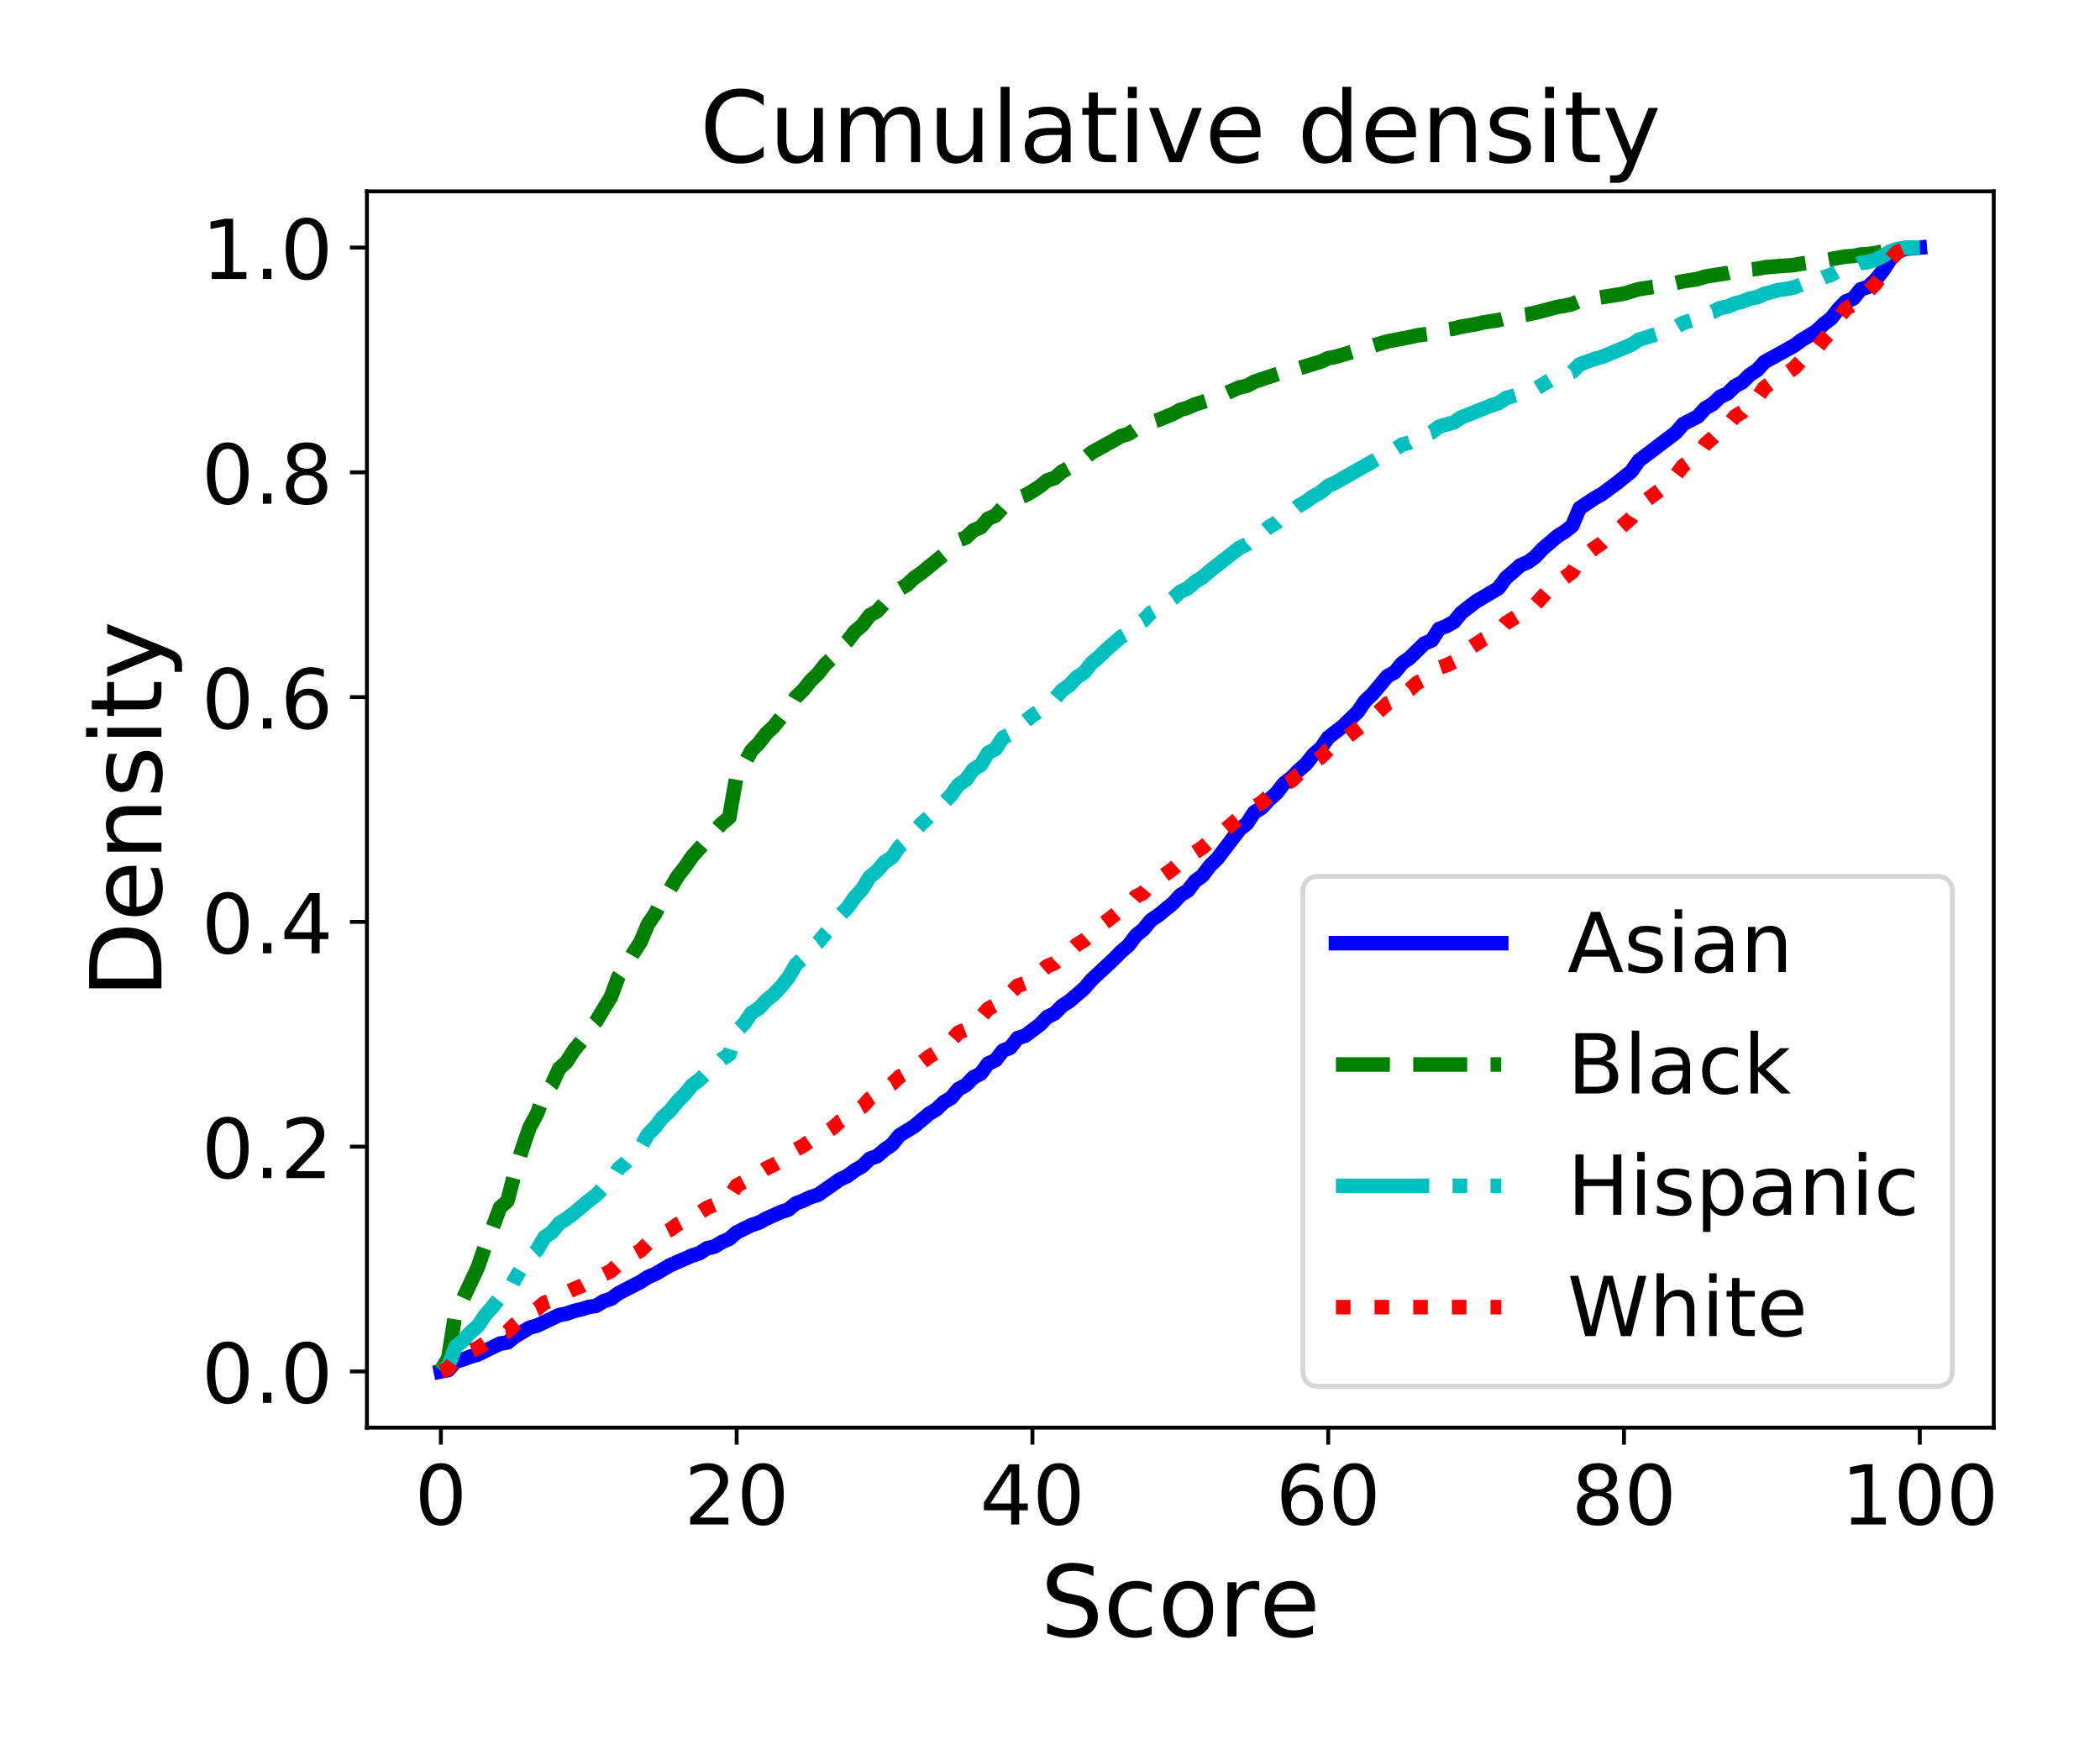<?xml version="1.0" encoding="utf-8" standalone="no"?>
<!DOCTYPE svg PUBLIC "-//W3C//DTD SVG 1.1//EN"
  "http://www.w3.org/Graphics/SVG/1.1/DTD/svg11.dtd">
<!-- Created with matplotlib (http://matplotlib.org/) -->
<svg height="360pt" version="1.1" viewBox="0 0 432 360" width="432pt" xmlns="http://www.w3.org/2000/svg" xmlns:xlink="http://www.w3.org/1999/xlink">
 <defs>
  <style type="text/css">
*{stroke-linecap:butt;stroke-linejoin:round;}
  </style>
 </defs>
 <g id="figure_1">
  <g id="patch_1">
   <path d="M 0 360 
L 432 360 
L 432 0 
L 0 0 
z
" style="fill:#ffffff;"/>
  </g>
  <g id="axes_1">
   <g id="patch_2">
    <path d="M 75.485 293.64 
L 410.14 293.64 
L 410.14 39.36 
L 75.485 39.36 
z
" style="fill:#ffffff;"/>
   </g>
   <g id="matplotlib.axis_1">
    <g id="xtick_1">
     <g id="line2d_1">
      <defs>
       <path d="M 0 0 
L 0 3.5 
" id="m22305ef91b" style="stroke:#000000;stroke-width:0.8;"/>
      </defs>
      <g>
       <use style="stroke:#000000;stroke-width:0.8;" x="90.697" xlink:href="#m22305ef91b" y="293.64"/>
      </g>
     </g>
     <g id="text_1">
      <!-- 0 -->
      <defs>
       <path d="M 31.781 66.406 
Q 24.172 66.406 20.328 58.906 
Q 16.5 51.422 16.5 36.375 
Q 16.5 21.391 20.328 13.891 
Q 24.172 6.391 31.781 6.391 
Q 39.453 6.391 43.281 13.891 
Q 47.125 21.391 47.125 36.375 
Q 47.125 51.422 43.281 58.906 
Q 39.453 66.406 31.781 66.406 
z
M 31.781 74.219 
Q 44.047 74.219 50.516 64.516 
Q 56.984 54.828 56.984 36.375 
Q 56.984 17.969 50.516 8.266 
Q 44.047 -1.422 31.781 -1.422 
Q 19.531 -1.422 13.062 8.266 
Q 6.594 17.969 6.594 36.375 
Q 6.594 54.828 13.062 64.516 
Q 19.531 74.219 31.781 74.219 
z
" id="DejaVuSans-30"/>
      </defs>
      <g transform="translate(85.288 313.557)scale(0.17 -0.17)">
       <use xlink:href="#DejaVuSans-30"/>
      </g>
     </g>
    </g>
    <g id="xtick_2">
     <g id="line2d_2">
      <g>
       <use style="stroke:#000000;stroke-width:0.8;" x="151.543" xlink:href="#m22305ef91b" y="293.64"/>
      </g>
     </g>
     <g id="text_2">
      <!-- 20 -->
      <defs>
       <path d="M 19.188 8.297 
L 53.609 8.297 
L 53.609 0 
L 7.328 0 
L 7.328 8.297 
Q 12.938 14.109 22.625 23.891 
Q 32.328 33.688 34.812 36.531 
Q 39.547 41.844 41.422 45.531 
Q 43.312 49.219 43.312 52.781 
Q 43.312 58.594 39.234 62.25 
Q 35.156 65.922 28.609 65.922 
Q 23.969 65.922 18.812 64.312 
Q 13.672 62.703 7.812 59.422 
L 7.812 69.391 
Q 13.766 71.781 18.938 73 
Q 24.125 74.219 28.422 74.219 
Q 39.75 74.219 46.484 68.547 
Q 53.219 62.891 53.219 53.422 
Q 53.219 48.922 51.531 44.891 
Q 49.859 40.875 45.406 35.406 
Q 44.188 33.984 37.641 27.219 
Q 31.109 20.453 19.188 8.297 
z
" id="DejaVuSans-32"/>
      </defs>
      <g transform="translate(140.727 313.557)scale(0.17 -0.17)">
       <use xlink:href="#DejaVuSans-32"/>
       <use x="63.623" xlink:href="#DejaVuSans-30"/>
      </g>
     </g>
    </g>
    <g id="xtick_3">
     <g id="line2d_3">
      <g>
       <use style="stroke:#000000;stroke-width:0.8;" x="212.389" xlink:href="#m22305ef91b" y="293.64"/>
      </g>
     </g>
     <g id="text_3">
      <!-- 40 -->
      <defs>
       <path d="M 37.797 64.312 
L 12.891 25.391 
L 37.797 25.391 
z
M 35.203 72.906 
L 47.609 72.906 
L 47.609 25.391 
L 58.016 25.391 
L 58.016 17.188 
L 47.609 17.188 
L 47.609 0 
L 37.797 0 
L 37.797 17.188 
L 4.891 17.188 
L 4.891 26.703 
z
" id="DejaVuSans-34"/>
      </defs>
      <g transform="translate(201.573 313.557)scale(0.17 -0.17)">
       <use xlink:href="#DejaVuSans-34"/>
       <use x="63.623" xlink:href="#DejaVuSans-30"/>
      </g>
     </g>
    </g>
    <g id="xtick_4">
     <g id="line2d_4">
      <g>
       <use style="stroke:#000000;stroke-width:0.8;" x="273.236" xlink:href="#m22305ef91b" y="293.64"/>
      </g>
     </g>
     <g id="text_4">
      <!-- 60 -->
      <defs>
       <path d="M 33.016 40.375 
Q 26.375 40.375 22.484 35.828 
Q 18.609 31.297 18.609 23.391 
Q 18.609 15.531 22.484 10.953 
Q 26.375 6.391 33.016 6.391 
Q 39.656 6.391 43.531 10.953 
Q 47.406 15.531 47.406 23.391 
Q 47.406 31.297 43.531 35.828 
Q 39.656 40.375 33.016 40.375 
z
M 52.594 71.297 
L 52.594 62.312 
Q 48.875 64.062 45.094 64.984 
Q 41.312 65.922 37.594 65.922 
Q 27.828 65.922 22.672 59.328 
Q 17.531 52.734 16.797 39.406 
Q 19.672 43.656 24.016 45.922 
Q 28.375 48.188 33.594 48.188 
Q 44.578 48.188 50.953 41.516 
Q 57.328 34.859 57.328 23.391 
Q 57.328 12.156 50.688 5.359 
Q 44.047 -1.422 33.016 -1.422 
Q 20.359 -1.422 13.672 8.266 
Q 6.984 17.969 6.984 36.375 
Q 6.984 53.656 15.188 63.938 
Q 23.391 74.219 37.203 74.219 
Q 40.922 74.219 44.703 73.484 
Q 48.484 72.75 52.594 71.297 
z
" id="DejaVuSans-36"/>
      </defs>
      <g transform="translate(262.419 313.557)scale(0.17 -0.17)">
       <use xlink:href="#DejaVuSans-36"/>
       <use x="63.623" xlink:href="#DejaVuSans-30"/>
      </g>
     </g>
    </g>
    <g id="xtick_5">
     <g id="line2d_5">
      <g>
       <use style="stroke:#000000;stroke-width:0.8;" x="334.082" xlink:href="#m22305ef91b" y="293.64"/>
      </g>
     </g>
     <g id="text_5">
      <!-- 80 -->
      <defs>
       <path d="M 31.781 34.625 
Q 24.75 34.625 20.719 30.859 
Q 16.703 27.094 16.703 20.516 
Q 16.703 13.922 20.719 10.156 
Q 24.75 6.391 31.781 6.391 
Q 38.812 6.391 42.859 10.172 
Q 46.922 13.969 46.922 20.516 
Q 46.922 27.094 42.891 30.859 
Q 38.875 34.625 31.781 34.625 
z
M 21.922 38.812 
Q 15.578 40.375 12.031 44.719 
Q 8.5 49.078 8.5 55.328 
Q 8.5 64.062 14.719 69.141 
Q 20.953 74.219 31.781 74.219 
Q 42.672 74.219 48.875 69.141 
Q 55.078 64.062 55.078 55.328 
Q 55.078 49.078 51.531 44.719 
Q 48 40.375 41.703 38.812 
Q 48.828 37.156 52.797 32.312 
Q 56.781 27.484 56.781 20.516 
Q 56.781 9.906 50.312 4.234 
Q 43.844 -1.422 31.781 -1.422 
Q 19.734 -1.422 13.25 4.234 
Q 6.781 9.906 6.781 20.516 
Q 6.781 27.484 10.781 32.312 
Q 14.797 37.156 21.922 38.812 
z
M 18.312 54.391 
Q 18.312 48.734 21.844 45.562 
Q 25.391 42.391 31.781 42.391 
Q 38.141 42.391 41.719 45.562 
Q 45.312 48.734 45.312 54.391 
Q 45.312 60.062 41.719 63.234 
Q 38.141 66.406 31.781 66.406 
Q 25.391 66.406 21.844 63.234 
Q 18.312 60.062 18.312 54.391 
z
" id="DejaVuSans-38"/>
      </defs>
      <g transform="translate(323.266 313.557)scale(0.17 -0.17)">
       <use xlink:href="#DejaVuSans-38"/>
       <use x="63.623" xlink:href="#DejaVuSans-30"/>
      </g>
     </g>
    </g>
    <g id="xtick_6">
     <g id="line2d_6">
      <g>
       <use style="stroke:#000000;stroke-width:0.8;" x="394.928" xlink:href="#m22305ef91b" y="293.64"/>
      </g>
     </g>
     <g id="text_6">
      <!-- 100 -->
      <defs>
       <path d="M 12.406 8.297 
L 28.516 8.297 
L 28.516 63.922 
L 10.984 60.406 
L 10.984 69.391 
L 28.422 72.906 
L 38.281 72.906 
L 38.281 8.297 
L 54.391 8.297 
L 54.391 0 
L 12.406 0 
z
" id="DejaVuSans-31"/>
      </defs>
      <g transform="translate(378.704 313.557)scale(0.17 -0.17)">
       <use xlink:href="#DejaVuSans-31"/>
       <use x="63.623" xlink:href="#DejaVuSans-30"/>
       <use x="127.246" xlink:href="#DejaVuSans-30"/>
      </g>
     </g>
    </g>
    <g id="text_7">
     <!-- Score -->
     <defs>
      <path d="M 53.516 70.516 
L 53.516 60.891 
Q 47.906 63.578 42.922 64.891 
Q 37.938 66.219 33.297 66.219 
Q 25.25 66.219 20.875 63.094 
Q 16.5 59.969 16.5 54.203 
Q 16.5 49.359 19.406 46.891 
Q 22.312 44.438 30.422 42.922 
L 36.375 41.703 
Q 47.406 39.594 52.656 34.297 
Q 57.906 29 57.906 20.125 
Q 57.906 9.516 50.797 4.047 
Q 43.703 -1.422 29.984 -1.422 
Q 24.812 -1.422 18.969 -0.25 
Q 13.141 0.922 6.891 3.219 
L 6.891 13.375 
Q 12.891 10.016 18.656 8.297 
Q 24.422 6.594 29.984 6.594 
Q 38.422 6.594 43.016 9.906 
Q 47.609 13.234 47.609 19.391 
Q 47.609 24.75 44.312 27.781 
Q 41.016 30.812 33.5 32.328 
L 27.484 33.5 
Q 16.453 35.688 11.516 40.375 
Q 6.594 45.062 6.594 53.422 
Q 6.594 63.094 13.406 68.656 
Q 20.219 74.219 32.172 74.219 
Q 37.312 74.219 42.625 73.281 
Q 47.953 72.359 53.516 70.516 
z
" id="DejaVuSans-53"/>
      <path d="M 48.781 52.594 
L 48.781 44.188 
Q 44.969 46.297 41.141 47.344 
Q 37.312 48.391 33.406 48.391 
Q 24.656 48.391 19.812 42.844 
Q 14.984 37.312 14.984 27.297 
Q 14.984 17.281 19.812 11.734 
Q 24.656 6.203 33.406 6.203 
Q 37.312 6.203 41.141 7.25 
Q 44.969 8.297 48.781 10.406 
L 48.781 2.094 
Q 45.016 0.344 40.984 -0.531 
Q 36.969 -1.422 32.422 -1.422 
Q 20.062 -1.422 12.781 6.344 
Q 5.516 14.109 5.516 27.297 
Q 5.516 40.672 12.859 48.328 
Q 20.219 56 33.016 56 
Q 37.156 56 41.109 55.141 
Q 45.062 54.297 48.781 52.594 
z
" id="DejaVuSans-63"/>
      <path d="M 30.609 48.391 
Q 23.391 48.391 19.188 42.75 
Q 14.984 37.109 14.984 27.297 
Q 14.984 17.484 19.156 11.844 
Q 23.344 6.203 30.609 6.203 
Q 37.797 6.203 41.984 11.859 
Q 46.188 17.531 46.188 27.297 
Q 46.188 37.016 41.984 42.703 
Q 37.797 48.391 30.609 48.391 
z
M 30.609 56 
Q 42.328 56 49.016 48.375 
Q 55.719 40.766 55.719 27.297 
Q 55.719 13.875 49.016 6.219 
Q 42.328 -1.422 30.609 -1.422 
Q 18.844 -1.422 12.172 6.219 
Q 5.516 13.875 5.516 27.297 
Q 5.516 40.766 12.172 48.375 
Q 18.844 56 30.609 56 
z
" id="DejaVuSans-6f"/>
      <path d="M 41.109 46.297 
Q 39.594 47.172 37.812 47.578 
Q 36.031 48 33.891 48 
Q 26.266 48 22.188 43.047 
Q 18.109 38.094 18.109 28.812 
L 18.109 0 
L 9.078 0 
L 9.078 54.688 
L 18.109 54.688 
L 18.109 46.188 
Q 20.953 51.172 25.484 53.578 
Q 30.031 56 36.531 56 
Q 37.453 56 38.578 55.875 
Q 39.703 55.766 41.062 55.516 
z
" id="DejaVuSans-72"/>
      <path d="M 56.203 29.594 
L 56.203 25.203 
L 14.891 25.203 
Q 15.484 15.922 20.484 11.062 
Q 25.484 6.203 34.422 6.203 
Q 39.594 6.203 44.453 7.469 
Q 49.312 8.734 54.109 11.281 
L 54.109 2.781 
Q 49.266 0.734 44.188 -0.344 
Q 39.109 -1.422 33.891 -1.422 
Q 20.797 -1.422 13.156 6.188 
Q 5.516 13.812 5.516 26.812 
Q 5.516 40.234 12.766 48.109 
Q 20.016 56 32.328 56 
Q 43.359 56 49.781 48.891 
Q 56.203 41.797 56.203 29.594 
z
M 47.219 32.234 
Q 47.125 39.594 43.094 43.984 
Q 39.062 48.391 32.422 48.391 
Q 24.906 48.391 20.391 44.141 
Q 15.875 39.891 15.188 32.172 
z
" id="DejaVuSans-65"/>
     </defs>
     <g transform="translate(214.021 336.594)scale(0.204 -0.204)">
      <use xlink:href="#DejaVuSans-53"/>
      <use x="63.477" xlink:href="#DejaVuSans-63"/>
      <use x="118.457" xlink:href="#DejaVuSans-6f"/>
      <use x="179.639" xlink:href="#DejaVuSans-72"/>
      <use x="220.721" xlink:href="#DejaVuSans-65"/>
     </g>
    </g>
   </g>
   <g id="matplotlib.axis_2">
    <g id="ytick_1">
     <g id="line2d_7">
      <defs>
       <path d="M 0 0 
L -3.5 0 
" id="m9916be6f5d" style="stroke:#000000;stroke-width:0.8;"/>
      </defs>
      <g>
       <use style="stroke:#000000;stroke-width:0.8;" x="75.485" xlink:href="#m9916be6f5d" y="282.082"/>
      </g>
     </g>
     <g id="text_8">
      <!-- 0.0 -->
      <defs>
       <path d="M 10.688 12.406 
L 21 12.406 
L 21 0 
L 10.688 0 
z
" id="DejaVuSans-2e"/>
      </defs>
      <g transform="translate(41.45 288.54)scale(0.17 -0.17)">
       <use xlink:href="#DejaVuSans-30"/>
       <use x="63.623" xlink:href="#DejaVuSans-2e"/>
       <use x="95.41" xlink:href="#DejaVuSans-30"/>
      </g>
     </g>
    </g>
    <g id="ytick_2">
     <g id="line2d_8">
      <g>
       <use style="stroke:#000000;stroke-width:0.8;" x="75.485" xlink:href="#m9916be6f5d" y="235.849"/>
      </g>
     </g>
     <g id="text_9">
      <!-- 0.2 -->
      <g transform="translate(41.45 242.308)scale(0.17 -0.17)">
       <use xlink:href="#DejaVuSans-30"/>
       <use x="63.623" xlink:href="#DejaVuSans-2e"/>
       <use x="95.41" xlink:href="#DejaVuSans-32"/>
      </g>
     </g>
    </g>
    <g id="ytick_3">
     <g id="line2d_9">
      <g>
       <use style="stroke:#000000;stroke-width:0.8;" x="75.485" xlink:href="#m9916be6f5d" y="189.616"/>
      </g>
     </g>
     <g id="text_10">
      <!-- 0.4 -->
      <g transform="translate(41.45 196.075)scale(0.17 -0.17)">
       <use xlink:href="#DejaVuSans-30"/>
       <use x="63.623" xlink:href="#DejaVuSans-2e"/>
       <use x="95.41" xlink:href="#DejaVuSans-34"/>
      </g>
     </g>
    </g>
    <g id="ytick_4">
     <g id="line2d_10">
      <g>
       <use style="stroke:#000000;stroke-width:0.8;" x="75.485" xlink:href="#m9916be6f5d" y="143.384"/>
      </g>
     </g>
     <g id="text_11">
      <!-- 0.6 -->
      <g transform="translate(41.45 149.842)scale(0.17 -0.17)">
       <use xlink:href="#DejaVuSans-30"/>
       <use x="63.623" xlink:href="#DejaVuSans-2e"/>
       <use x="95.41" xlink:href="#DejaVuSans-36"/>
      </g>
     </g>
    </g>
    <g id="ytick_5">
     <g id="line2d_11">
      <g>
       <use style="stroke:#000000;stroke-width:0.8;" x="75.485" xlink:href="#m9916be6f5d" y="97.151"/>
      </g>
     </g>
     <g id="text_12">
      <!-- 0.8 -->
      <g transform="translate(41.45 103.61)scale(0.17 -0.17)">
       <use xlink:href="#DejaVuSans-30"/>
       <use x="63.623" xlink:href="#DejaVuSans-2e"/>
       <use x="95.41" xlink:href="#DejaVuSans-38"/>
      </g>
     </g>
    </g>
    <g id="ytick_6">
     <g id="line2d_12">
      <g>
       <use style="stroke:#000000;stroke-width:0.8;" x="75.485" xlink:href="#m9916be6f5d" y="50.918"/>
      </g>
     </g>
     <g id="text_13">
      <!-- 1.0 -->
      <g transform="translate(41.45 57.377)scale(0.17 -0.17)">
       <use xlink:href="#DejaVuSans-31"/>
       <use x="63.623" xlink:href="#DejaVuSans-2e"/>
       <use x="95.41" xlink:href="#DejaVuSans-30"/>
      </g>
     </g>
    </g>
    <g id="text_14">
     <!-- Density -->
     <defs>
      <path d="M 19.672 64.797 
L 19.672 8.109 
L 31.594 8.109 
Q 46.688 8.109 53.688 14.938 
Q 60.688 21.781 60.688 36.531 
Q 60.688 51.172 53.688 57.984 
Q 46.688 64.797 31.594 64.797 
z
M 9.812 72.906 
L 30.078 72.906 
Q 51.266 72.906 61.172 64.094 
Q 71.094 55.281 71.094 36.531 
Q 71.094 17.672 61.125 8.828 
Q 51.172 0 30.078 0 
L 9.812 0 
z
" id="DejaVuSans-44"/>
      <path d="M 54.891 33.016 
L 54.891 0 
L 45.906 0 
L 45.906 32.719 
Q 45.906 40.484 42.875 44.328 
Q 39.844 48.188 33.797 48.188 
Q 26.516 48.188 22.312 43.547 
Q 18.109 38.922 18.109 30.906 
L 18.109 0 
L 9.078 0 
L 9.078 54.688 
L 18.109 54.688 
L 18.109 46.188 
Q 21.344 51.125 25.703 53.562 
Q 30.078 56 35.797 56 
Q 45.219 56 50.047 50.172 
Q 54.891 44.344 54.891 33.016 
z
" id="DejaVuSans-6e"/>
      <path d="M 44.281 53.078 
L 44.281 44.578 
Q 40.484 46.531 36.375 47.5 
Q 32.281 48.484 27.875 48.484 
Q 21.188 48.484 17.844 46.438 
Q 14.5 44.391 14.5 40.281 
Q 14.5 37.156 16.891 35.375 
Q 19.281 33.594 26.516 31.984 
L 29.594 31.297 
Q 39.156 29.25 43.188 25.516 
Q 47.219 21.781 47.219 15.094 
Q 47.219 7.469 41.188 3.016 
Q 35.156 -1.422 24.609 -1.422 
Q 20.219 -1.422 15.453 -0.562 
Q 10.688 0.297 5.422 2 
L 5.422 11.281 
Q 10.406 8.688 15.234 7.391 
Q 20.062 6.109 24.812 6.109 
Q 31.156 6.109 34.562 8.281 
Q 37.984 10.453 37.984 14.406 
Q 37.984 18.062 35.516 20.016 
Q 33.062 21.969 24.703 23.781 
L 21.578 24.516 
Q 13.234 26.266 9.516 29.906 
Q 5.812 33.547 5.812 39.891 
Q 5.812 47.609 11.281 51.797 
Q 16.75 56 26.812 56 
Q 31.781 56 36.172 55.266 
Q 40.578 54.547 44.281 53.078 
z
" id="DejaVuSans-73"/>
      <path d="M 9.422 54.688 
L 18.406 54.688 
L 18.406 0 
L 9.422 0 
z
M 9.422 75.984 
L 18.406 75.984 
L 18.406 64.594 
L 9.422 64.594 
z
" id="DejaVuSans-69"/>
      <path d="M 18.312 70.219 
L 18.312 54.688 
L 36.812 54.688 
L 36.812 47.703 
L 18.312 47.703 
L 18.312 18.016 
Q 18.312 11.328 20.141 9.422 
Q 21.969 7.516 27.594 7.516 
L 36.812 7.516 
L 36.812 0 
L 27.594 0 
Q 17.188 0 13.234 3.875 
Q 9.281 7.766 9.281 18.016 
L 9.281 47.703 
L 2.688 47.703 
L 2.688 54.688 
L 9.281 54.688 
L 9.281 70.219 
z
" id="DejaVuSans-74"/>
      <path d="M 32.172 -5.078 
Q 28.375 -14.844 24.75 -17.812 
Q 21.141 -20.797 15.094 -20.797 
L 7.906 -20.797 
L 7.906 -13.281 
L 13.188 -13.281 
Q 16.891 -13.281 18.938 -11.516 
Q 21 -9.766 23.484 -3.219 
L 25.094 0.875 
L 2.984 54.688 
L 12.5 54.688 
L 29.594 11.922 
L 46.688 54.688 
L 56.203 54.688 
z
" id="DejaVuSans-79"/>
     </defs>
     <g transform="translate(33.207 205.278)rotate(-90)scale(0.204 -0.204)">
      <use xlink:href="#DejaVuSans-44"/>
      <use x="77.002" xlink:href="#DejaVuSans-65"/>
      <use x="138.525" xlink:href="#DejaVuSans-6e"/>
      <use x="201.904" xlink:href="#DejaVuSans-73"/>
      <use x="254.004" xlink:href="#DejaVuSans-69"/>
      <use x="281.787" xlink:href="#DejaVuSans-74"/>
      <use x="320.996" xlink:href="#DejaVuSans-79"/>
     </g>
    </g>
   </g>
   <g id="line2d_13">
    <path clip-path="url(#p6cfd9471f5)" d="M 90.697 282.082 
L 92.218 281.781 
L 93.739 280.048 
L 95.26 279.608 
L 96.781 279.03 
L 98.302 278.591 
L 102.866 276.349 
L 104.387 276.118 
L 105.908 274.916 
L 108.951 273.066 
L 110.472 272.65 
L 115.035 270.477 
L 116.556 270.2 
L 118.077 269.645 
L 119.599 269.298 
L 121.12 268.813 
L 122.641 268.582 
L 124.162 267.634 
L 125.683 267.149 
L 127.204 266.016 
L 131.768 263.658 
L 133.289 262.664 
L 134.81 262.017 
L 137.853 260.237 
L 142.416 258.226 
L 143.937 257.74 
L 145.458 256.746 
L 146.979 256.4 
L 148.501 255.475 
L 150.022 254.805 
L 151.543 253.487 
L 154.585 251.984 
L 156.106 251.476 
L 157.628 250.644 
L 160.67 249.28 
L 162.191 248.771 
L 163.712 247.523 
L 165.233 246.945 
L 166.755 246.228 
L 168.276 245.743 
L 172.839 242.553 
L 174.36 241.859 
L 175.881 240.704 
L 177.403 239.848 
L 178.924 238.323 
L 180.445 237.791 
L 181.966 236.473 
L 183.487 235.433 
L 185.008 233.537 
L 188.051 231.665 
L 191.093 229.099 
L 192.614 228.174 
L 194.135 226.718 
L 195.657 225.817 
L 197.178 223.99 
L 198.699 223.181 
L 200.22 221.609 
L 201.741 220.823 
L 203.262 218.766 
L 204.784 218.073 
L 206.305 216.108 
L 207.826 215.484 
L 209.347 213.519 
L 210.868 213.033 
L 213.91 210.768 
L 215.432 209.173 
L 216.953 208.433 
L 218.474 206.907 
L 219.995 205.913 
L 223.037 203.301 
L 224.559 201.521 
L 229.122 197.268 
L 230.643 195.719 
L 232.164 194.425 
L 233.686 192.39 
L 235.207 191.165 
L 236.728 189.293 
L 238.249 188.276 
L 241.291 185.802 
L 242.812 184.115 
L 244.334 183.19 
L 245.855 181.225 
L 247.376 180.092 
L 248.897 178.081 
L 250.418 176.602 
L 254.982 170.615 
L 256.503 169.39 
L 258.024 167.078 
L 259.545 166.13 
L 261.066 164.489 
L 262.588 163.125 
L 264.109 161.16 
L 265.63 160.004 
L 267.151 158.456 
L 268.672 157.138 
L 270.193 155.196 
L 271.715 153.902 
L 273.236 151.706 
L 276.278 149.348 
L 279.32 146.389 
L 280.841 144.17 
L 282.363 142.736 
L 285.405 139.084 
L 286.926 138.252 
L 288.447 136.402 
L 289.968 135.339 
L 293.011 132.357 
L 294.532 131.71 
L 296.053 129.352 
L 297.574 128.751 
L 299.095 127.896 
L 300.617 126.046 
L 303.659 123.688 
L 308.222 121.007 
L 309.743 118.927 
L 312.786 116.268 
L 314.307 115.621 
L 315.828 114.511 
L 317.349 112.87 
L 320.392 110.281 
L 321.913 109.333 
L 323.434 108.131 
L 324.955 104.525 
L 327.997 102.491 
L 329.519 101.635 
L 332.561 99.393 
L 335.603 96.943 
L 337.124 94.747 
L 344.73 88.991 
L 346.251 87.234 
L 349.294 85.639 
L 350.815 83.951 
L 352.336 83.096 
L 353.857 81.617 
L 355.378 80.923 
L 356.899 79.421 
L 358.421 78.612 
L 359.942 77.109 
L 361.463 76.115 
L 362.984 74.451 
L 369.069 71.099 
L 370.59 69.966 
L 373.632 68.117 
L 375.153 66.66 
L 376.675 65.505 
L 378.196 63.563 
L 379.717 62.014 
L 381.238 61.413 
L 382.759 59.517 
L 384.28 59.009 
L 385.801 57.576 
L 387.323 55.703 
L 388.844 53.369 
L 390.365 51.82 
L 391.886 51.172 
L 394.928 50.918 
L 394.928 50.918 
" style="fill:none;stroke:#0000ff;stroke-linecap:square;stroke-width:3;"/>
   </g>
   <g id="line2d_14">
    <path clip-path="url(#p6cfd9471f5)" d="M 90.697 281.92 
L 92.218 279.331 
L 93.739 269.761 
L 95.26 267.126 
L 98.302 260.653 
L 99.824 256.191 
L 101.345 252.447 
L 102.866 248.378 
L 104.387 247.037 
L 105.908 241.12 
L 107.429 236.288 
L 108.951 231.873 
L 110.472 229.076 
L 111.993 225.008 
L 113.514 223.112 
L 115.035 219.783 
L 116.556 218.396 
L 118.077 215.992 
L 119.599 214.166 
L 121.12 211.692 
L 122.641 210.051 
L 125.683 205.035 
L 127.204 200.92 
L 128.726 198.701 
L 130.247 196.089 
L 131.768 193.754 
L 133.289 190.102 
L 134.81 187.883 
L 136.331 184.831 
L 137.853 182.89 
L 139.374 180.277 
L 140.895 178.336 
L 142.416 176.14 
L 148.501 169.366 
L 150.022 168.141 
L 151.543 159.45 
L 153.064 157.161 
L 154.585 154.387 
L 156.106 152.861 
L 157.628 150.873 
L 159.149 149.463 
L 160.67 147.545 
L 162.191 146.019 
L 163.712 143.384 
L 165.233 141.95 
L 166.755 140.032 
L 168.276 138.575 
L 169.797 136.611 
L 171.318 135.2 
L 172.839 133.236 
L 174.36 131.825 
L 175.881 129.861 
L 177.403 128.566 
L 178.924 126.555 
L 180.445 125.7 
L 181.966 124.035 
L 183.487 122.926 
L 185.008 121.215 
L 186.53 120.314 
L 188.051 118.88 
L 189.572 117.817 
L 194.135 114.095 
L 195.657 112.986 
L 197.178 111.136 
L 198.699 110.558 
L 200.22 109.102 
L 201.741 108.455 
L 203.262 106.698 
L 204.784 106.028 
L 206.305 104.363 
L 207.826 103.647 
L 209.347 102.421 
L 210.868 101.89 
L 212.389 101.034 
L 213.91 100.04 
L 215.432 98.815 
L 216.953 98.33 
L 218.474 97.012 
L 219.995 96.157 
L 221.516 94.955 
L 223.037 94.331 
L 224.559 93.082 
L 229.122 90.563 
L 230.643 89.684 
L 232.164 89.245 
L 233.686 88.205 
L 235.207 87.719 
L 236.728 86.841 
L 238.249 86.379 
L 241.291 85.13 
L 242.812 84.298 
L 244.334 83.859 
L 245.855 83.166 
L 248.897 82.218 
L 250.418 81.686 
L 254.982 79.675 
L 256.503 79.351 
L 258.024 78.519 
L 264.109 76.485 
L 265.63 76.231 
L 271.715 74.381 
L 273.236 73.665 
L 274.757 73.387 
L 279.32 72.047 
L 285.405 70.22 
L 289.968 69.342 
L 291.49 68.995 
L 294.532 68.579 
L 296.053 67.978 
L 299.095 67.585 
L 300.617 67.192 
L 303.659 66.66 
L 305.18 66.314 
L 308.222 65.851 
L 309.743 65.458 
L 312.786 64.834 
L 314.307 64.649 
L 315.828 64.326 
L 320.392 63.124 
L 321.913 62.892 
L 323.434 62.523 
L 324.955 61.875 
L 334.082 60.396 
L 337.124 59.471 
L 341.688 58.778 
L 344.73 58.2 
L 346.251 57.853 
L 349.294 57.368 
L 350.815 56.882 
L 355.378 56.166 
L 356.899 55.796 
L 358.421 55.703 
L 359.942 55.426 
L 361.463 55.287 
L 362.984 54.987 
L 366.026 54.732 
L 369.069 54.524 
L 370.59 54.224 
L 375.153 53.577 
L 379.717 52.744 
L 381.238 52.652 
L 382.759 52.351 
L 384.28 52.259 
L 385.801 52.051 
L 387.323 51.727 
L 388.844 51.172 
L 391.886 50.941 
L 394.928 50.918 
L 394.928 50.918 
" style="fill:none;stroke:#008000;stroke-dasharray:11.1,4.8;stroke-dashoffset:0;stroke-width:3;"/>
   </g>
   <g id="line2d_15">
    <path clip-path="url(#p6cfd9471f5)" d="M 90.697 282.059 
L 92.218 280.995 
L 93.739 276.95 
L 95.26 275.748 
L 96.781 274.014 
L 98.302 272.743 
L 99.824 270.477 
L 101.345 268.744 
L 102.866 266.825 
L 104.387 266.085 
L 105.908 263.08 
L 107.429 260.56 
L 108.951 258.549 
L 110.472 257.116 
L 111.993 254.481 
L 113.514 253.464 
L 115.035 251.614 
L 116.556 250.644 
L 118.077 249.511 
L 121.12 246.945 
L 122.641 245.812 
L 124.162 244.217 
L 125.683 242.969 
L 127.204 240.403 
L 128.726 239.132 
L 130.247 237.329 
L 131.768 235.965 
L 133.289 233.306 
L 134.81 231.781 
L 136.331 229.793 
L 137.853 228.429 
L 139.374 226.556 
L 140.895 225.008 
L 142.416 223.158 
L 143.937 222.049 
L 145.458 220.546 
L 146.979 219.436 
L 148.501 217.865 
L 150.022 216.871 
L 151.543 212.016 
L 153.064 210.583 
L 154.585 208.341 
L 156.106 207.393 
L 157.628 205.775 
L 159.149 204.526 
L 160.67 202.931 
L 162.191 201.036 
L 163.712 198.424 
L 165.233 197.014 
L 166.755 194.979 
L 168.276 193.847 
L 169.797 192.044 
L 171.318 190.425 
L 172.839 188.229 
L 174.36 186.657 
L 175.881 184.508 
L 177.403 182.843 
L 178.924 180.347 
L 180.445 179.122 
L 181.966 177.318 
L 183.487 176.348 
L 185.008 174.152 
L 186.53 172.88 
L 188.051 171.008 
L 189.572 169.413 
L 192.614 166.592 
L 195.657 163.541 
L 197.178 161.414 
L 198.699 160.397 
L 200.22 158.247 
L 201.741 157.346 
L 203.262 154.849 
L 204.784 154.063 
L 206.305 151.729 
L 207.826 150.989 
L 209.347 149.047 
L 210.868 148.4 
L 212.389 147.152 
L 213.91 146.181 
L 215.432 144.609 
L 216.953 143.777 
L 218.474 141.997 
L 219.995 140.933 
L 221.516 139.292 
L 223.037 138.321 
L 224.559 136.379 
L 226.08 135.108 
L 227.601 133.629 
L 230.643 130.97 
L 232.164 130.184 
L 233.686 128.427 
L 235.207 127.641 
L 236.728 126.046 
L 238.249 125.191 
L 241.291 123.087 
L 242.812 121.7 
L 244.334 121.007 
L 245.855 119.666 
L 247.376 118.742 
L 248.897 117.424 
L 254.982 112.662 
L 256.503 111.945 
L 258.024 110.558 
L 259.545 109.703 
L 261.066 108.385 
L 262.588 107.484 
L 264.109 106.097 
L 265.63 105.334 
L 267.151 104.04 
L 268.672 103.161 
L 270.193 102.052 
L 271.715 101.219 
L 273.236 99.948 
L 274.757 99.231 
L 283.884 94.053 
L 285.405 92.99 
L 286.926 92.435 
L 288.447 91.441 
L 289.968 91.025 
L 291.49 90.124 
L 293.011 89.384 
L 294.532 88.921 
L 296.053 87.743 
L 299.095 86.864 
L 300.617 85.847 
L 306.701 83.42 
L 308.222 82.934 
L 309.743 81.917 
L 315.828 80.045 
L 318.87 78.172 
L 323.434 76.485 
L 324.955 74.959 
L 327.997 73.826 
L 329.519 73.434 
L 335.603 70.891 
L 337.124 69.897 
L 341.688 68.417 
L 343.209 67.932 
L 344.73 67.308 
L 346.251 66.406 
L 349.294 65.505 
L 350.815 64.534 
L 352.336 64.141 
L 353.857 63.355 
L 355.378 63.077 
L 356.899 62.407 
L 358.421 62.037 
L 359.942 61.413 
L 361.463 61.136 
L 362.984 60.442 
L 366.026 59.61 
L 367.548 59.425 
L 369.069 59.101 
L 370.59 58.523 
L 373.632 57.784 
L 375.153 57.044 
L 376.675 56.535 
L 378.196 55.703 
L 379.717 55.056 
L 381.238 54.755 
L 382.759 54.062 
L 384.28 53.9 
L 385.801 53.415 
L 387.323 52.675 
L 388.844 51.704 
L 390.365 51.196 
L 391.886 50.964 
L 394.928 50.918 
L 394.928 50.918 
" style="fill:none;stroke:#00bfbf;stroke-dasharray:19.2,4.8,3,4.8;stroke-dashoffset:0;stroke-width:3;"/>
   </g>
   <g id="line2d_16">
    <path clip-path="url(#p6cfd9471f5)" d="M 90.697 282.059 
L 92.218 281.481 
L 93.739 279.4 
L 95.26 278.776 
L 96.781 277.921 
L 98.302 277.25 
L 101.345 275.239 
L 102.866 274.245 
L 104.387 273.899 
L 105.908 272.396 
L 108.951 269.876 
L 110.472 269.229 
L 111.993 267.958 
L 113.514 267.426 
L 115.035 266.34 
L 116.556 265.854 
L 118.077 265.114 
L 119.599 264.513 
L 121.12 263.704 
L 122.641 263.126 
L 124.162 262.156 
L 125.683 261.416 
L 127.204 259.983 
L 128.726 259.15 
L 130.247 258.041 
L 131.768 257.209 
L 133.289 255.706 
L 134.81 254.92 
L 136.331 253.672 
L 137.853 252.932 
L 139.374 251.822 
L 140.895 251.037 
L 142.416 250.089 
L 143.937 249.418 
L 145.458 248.424 
L 146.979 247.777 
L 148.501 246.852 
L 150.022 246.251 
L 151.543 243.847 
L 153.064 243.061 
L 154.585 241.929 
L 156.106 241.305 
L 157.628 240.311 
L 159.149 239.594 
L 162.191 237.86 
L 163.712 236.473 
L 165.233 235.641 
L 166.755 234.601 
L 168.276 233.907 
L 171.318 231.989 
L 172.839 230.602 
L 174.36 229.793 
L 175.881 228.475 
L 177.403 227.643 
L 178.924 225.955 
L 180.445 224.961 
L 181.966 223.736 
L 183.487 222.927 
L 185.008 221.471 
L 186.53 220.639 
L 188.051 219.506 
L 189.572 218.558 
L 191.093 217.356 
L 192.614 216.431 
L 195.657 214.05 
L 197.178 212.363 
L 198.699 211.762 
L 200.22 210.028 
L 201.741 209.265 
L 203.262 207.485 
L 204.784 206.699 
L 206.305 204.966 
L 207.826 204.272 
L 209.347 202.746 
L 210.868 202.192 
L 212.389 200.966 
L 213.91 200.065 
L 215.432 198.724 
L 216.953 198.1 
L 218.474 196.621 
L 219.995 195.742 
L 221.516 194.309 
L 223.037 193.407 
L 226.08 190.68 
L 229.122 188.322 
L 230.643 187.004 
L 232.164 186.149 
L 233.686 184.392 
L 235.207 183.629 
L 236.728 181.826 
L 238.249 180.901 
L 241.291 178.705 
L 242.812 177.295 
L 244.334 176.602 
L 245.855 175.307 
L 247.376 174.313 
L 248.897 172.973 
L 250.418 172.048 
L 254.982 168.141 
L 256.503 167.448 
L 258.024 165.922 
L 259.545 165.067 
L 261.066 163.703 
L 262.588 162.848 
L 264.109 161.438 
L 265.63 160.605 
L 267.151 159.172 
L 268.672 158.201 
L 270.193 156.768 
L 271.715 155.751 
L 273.236 154.202 
L 274.757 153.462 
L 282.363 147.475 
L 285.405 144.701 
L 286.926 144.054 
L 288.447 142.713 
L 289.968 141.858 
L 291.49 140.471 
L 294.532 138.968 
L 296.053 137.35 
L 297.574 136.819 
L 299.095 136.102 
L 300.617 134.461 
L 305.18 131.479 
L 308.222 129.93 
L 309.743 128.196 
L 315.828 124.359 
L 318.87 121.007 
L 323.434 117.632 
L 324.955 115.112 
L 327.997 112.731 
L 329.519 111.714 
L 331.04 110.235 
L 332.561 109.218 
L 335.603 106.513 
L 337.124 104.04 
L 341.688 100.641 
L 343.209 99.416 
L 344.73 97.752 
L 346.251 95.787 
L 349.294 93.591 
L 350.815 91.349 
L 352.336 90.054 
L 353.857 88.482 
L 355.378 87.535 
L 356.899 85.662 
L 358.421 84.737 
L 359.942 82.865 
L 361.463 81.848 
L 362.984 79.698 
L 366.026 77.479 
L 367.548 76.785 
L 369.069 75.699 
L 370.59 74.081 
L 373.632 71.792 
L 375.153 69.827 
L 376.675 68.209 
L 378.196 65.528 
L 379.717 63.47 
L 381.238 62.661 
L 382.759 60.511 
L 384.28 59.91 
L 385.801 58.385 
L 387.323 56.258 
L 388.844 53.369 
L 390.365 51.797 
L 391.886 51.126 
L 393.407 50.964 
L 394.928 50.918 
L 394.928 50.918 
" style="fill:none;stroke:#ff0000;stroke-dasharray:3,4.95;stroke-dashoffset:0;stroke-width:3;"/>
   </g>
   <g id="patch_3">
    <path d="M 75.485 293.64 
L 75.485 39.36 
" style="fill:none;stroke:#000000;stroke-linecap:square;stroke-linejoin:miter;stroke-width:0.8;"/>
   </g>
   <g id="patch_4">
    <path d="M 410.14 293.64 
L 410.14 39.36 
" style="fill:none;stroke:#000000;stroke-linecap:square;stroke-linejoin:miter;stroke-width:0.8;"/>
   </g>
   <g id="patch_5">
    <path d="M 75.485 293.64 
L 410.14 293.64 
" style="fill:none;stroke:#000000;stroke-linecap:square;stroke-linejoin:miter;stroke-width:0.8;"/>
   </g>
   <g id="patch_6">
    <path d="M 75.485 39.36 
L 410.14 39.36 
" style="fill:none;stroke:#000000;stroke-linecap:square;stroke-linejoin:miter;stroke-width:0.8;"/>
   </g>
   <g id="text_15">
    <!-- Cumulative density -->
    <defs>
     <path d="M 64.406 67.281 
L 64.406 56.891 
Q 59.422 61.531 53.781 63.812 
Q 48.141 66.109 41.797 66.109 
Q 29.297 66.109 22.656 58.469 
Q 16.016 50.828 16.016 36.375 
Q 16.016 21.969 22.656 14.328 
Q 29.297 6.688 41.797 6.688 
Q 48.141 6.688 53.781 8.984 
Q 59.422 11.281 64.406 15.922 
L 64.406 5.609 
Q 59.234 2.094 53.438 0.328 
Q 47.656 -1.422 41.219 -1.422 
Q 24.656 -1.422 15.125 8.703 
Q 5.609 18.844 5.609 36.375 
Q 5.609 53.953 15.125 64.078 
Q 24.656 74.219 41.219 74.219 
Q 47.75 74.219 53.531 72.484 
Q 59.328 70.75 64.406 67.281 
z
" id="DejaVuSans-43"/>
     <path d="M 8.5 21.578 
L 8.5 54.688 
L 17.484 54.688 
L 17.484 21.922 
Q 17.484 14.156 20.5 10.266 
Q 23.531 6.391 29.594 6.391 
Q 36.859 6.391 41.078 11.031 
Q 45.312 15.672 45.312 23.688 
L 45.312 54.688 
L 54.297 54.688 
L 54.297 0 
L 45.312 0 
L 45.312 8.406 
Q 42.047 3.422 37.719 1 
Q 33.406 -1.422 27.688 -1.422 
Q 18.266 -1.422 13.375 4.438 
Q 8.5 10.297 8.5 21.578 
z
M 31.109 56 
z
" id="DejaVuSans-75"/>
     <path d="M 52 44.188 
Q 55.375 50.25 60.062 53.125 
Q 64.75 56 71.094 56 
Q 79.641 56 84.281 50.016 
Q 88.922 44.047 88.922 33.016 
L 88.922 0 
L 79.891 0 
L 79.891 32.719 
Q 79.891 40.578 77.094 44.375 
Q 74.312 48.188 68.609 48.188 
Q 61.625 48.188 57.562 43.547 
Q 53.516 38.922 53.516 30.906 
L 53.516 0 
L 44.484 0 
L 44.484 32.719 
Q 44.484 40.625 41.703 44.406 
Q 38.922 48.188 33.109 48.188 
Q 26.219 48.188 22.156 43.531 
Q 18.109 38.875 18.109 30.906 
L 18.109 0 
L 9.078 0 
L 9.078 54.688 
L 18.109 54.688 
L 18.109 46.188 
Q 21.188 51.219 25.484 53.609 
Q 29.781 56 35.688 56 
Q 41.656 56 45.828 52.969 
Q 50 49.953 52 44.188 
z
" id="DejaVuSans-6d"/>
     <path d="M 9.422 75.984 
L 18.406 75.984 
L 18.406 0 
L 9.422 0 
z
" id="DejaVuSans-6c"/>
     <path d="M 34.281 27.484 
Q 23.391 27.484 19.188 25 
Q 14.984 22.516 14.984 16.5 
Q 14.984 11.719 18.141 8.906 
Q 21.297 6.109 26.703 6.109 
Q 34.188 6.109 38.703 11.406 
Q 43.219 16.703 43.219 25.484 
L 43.219 27.484 
z
M 52.203 31.203 
L 52.203 0 
L 43.219 0 
L 43.219 8.297 
Q 40.141 3.328 35.547 0.953 
Q 30.953 -1.422 24.312 -1.422 
Q 15.922 -1.422 10.953 3.297 
Q 6 8.016 6 15.922 
Q 6 25.141 12.172 29.828 
Q 18.359 34.516 30.609 34.516 
L 43.219 34.516 
L 43.219 35.406 
Q 43.219 41.609 39.141 45 
Q 35.062 48.391 27.688 48.391 
Q 23 48.391 18.547 47.266 
Q 14.109 46.141 10.016 43.891 
L 10.016 52.203 
Q 14.938 54.109 19.578 55.047 
Q 24.219 56 28.609 56 
Q 40.484 56 46.344 49.844 
Q 52.203 43.703 52.203 31.203 
z
" id="DejaVuSans-61"/>
     <path d="M 2.984 54.688 
L 12.5 54.688 
L 29.594 8.797 
L 46.688 54.688 
L 56.203 54.688 
L 35.688 0 
L 23.484 0 
z
" id="DejaVuSans-76"/>
     <path id="DejaVuSans-20"/>
     <path d="M 45.406 46.391 
L 45.406 75.984 
L 54.391 75.984 
L 54.391 0 
L 45.406 0 
L 45.406 8.203 
Q 42.578 3.328 38.25 0.953 
Q 33.938 -1.422 27.875 -1.422 
Q 17.969 -1.422 11.734 6.484 
Q 5.516 14.406 5.516 27.297 
Q 5.516 40.188 11.734 48.094 
Q 17.969 56 27.875 56 
Q 33.938 56 38.25 53.625 
Q 42.578 51.266 45.406 46.391 
z
M 14.797 27.297 
Q 14.797 17.391 18.875 11.75 
Q 22.953 6.109 30.078 6.109 
Q 37.203 6.109 41.297 11.75 
Q 45.406 17.391 45.406 27.297 
Q 45.406 37.203 41.297 42.844 
Q 37.203 48.484 30.078 48.484 
Q 22.953 48.484 18.875 42.844 
Q 14.797 37.203 14.797 27.297 
z
" id="DejaVuSans-64"/>
    </defs>
    <g transform="translate(143.955 33.36)scale(0.204 -0.204)">
     <use xlink:href="#DejaVuSans-43"/>
     <use x="69.824" xlink:href="#DejaVuSans-75"/>
     <use x="133.203" xlink:href="#DejaVuSans-6d"/>
     <use x="230.615" xlink:href="#DejaVuSans-75"/>
     <use x="293.994" xlink:href="#DejaVuSans-6c"/>
     <use x="321.777" xlink:href="#DejaVuSans-61"/>
     <use x="383.057" xlink:href="#DejaVuSans-74"/>
     <use x="422.266" xlink:href="#DejaVuSans-69"/>
     <use x="450.049" xlink:href="#DejaVuSans-76"/>
     <use x="509.229" xlink:href="#DejaVuSans-65"/>
     <use x="570.752" xlink:href="#DejaVuSans-20"/>
     <use x="602.539" xlink:href="#DejaVuSans-64"/>
     <use x="666.016" xlink:href="#DejaVuSans-65"/>
     <use x="727.539" xlink:href="#DejaVuSans-6e"/>
     <use x="790.918" xlink:href="#DejaVuSans-73"/>
     <use x="843.018" xlink:href="#DejaVuSans-69"/>
     <use x="870.801" xlink:href="#DejaVuSans-74"/>
     <use x="910.01" xlink:href="#DejaVuSans-79"/>
    </g>
   </g>
   <g id="legend_1">
    <g id="patch_7">
     <path d="M 271.423 285.14 
L 398.24 285.14 
Q 401.64 285.14 401.64 281.74 
L 401.64 183.629 
Q 401.64 180.229 398.24 180.229 
L 271.423 180.229 
Q 268.023 180.229 268.023 183.629 
L 268.023 281.74 
Q 268.023 285.14 271.423 285.14 
z
" style="fill:#ffffff;opacity:0.8;stroke:#cccccc;stroke-linejoin:miter;"/>
    </g>
    <g id="line2d_17">
     <path d="M 274.823 193.996 
L 308.823 193.996 
" style="fill:none;stroke:#0000ff;stroke-linecap:square;stroke-width:3;"/>
    </g>
    <g id="line2d_18"/>
    <g id="text_16">
     <!-- Asian -->
     <defs>
      <path d="M 34.188 63.188 
L 20.797 26.906 
L 47.609 26.906 
z
M 28.609 72.906 
L 39.797 72.906 
L 67.578 0 
L 57.328 0 
L 50.688 18.703 
L 17.828 18.703 
L 11.188 0 
L 0.781 0 
z
" id="DejaVuSans-41"/>
     </defs>
     <g transform="translate(322.423 199.946)scale(0.17 -0.17)">
      <use xlink:href="#DejaVuSans-41"/>
      <use x="68.408" xlink:href="#DejaVuSans-73"/>
      <use x="120.508" xlink:href="#DejaVuSans-69"/>
      <use x="148.291" xlink:href="#DejaVuSans-61"/>
      <use x="209.57" xlink:href="#DejaVuSans-6e"/>
     </g>
    </g>
    <g id="line2d_19">
     <path d="M 274.823 218.949 
L 308.823 218.949 
" style="fill:none;stroke:#008000;stroke-dasharray:11.1,4.8;stroke-dashoffset:0;stroke-width:3;"/>
    </g>
    <g id="line2d_20"/>
    <g id="text_17">
     <!-- Black -->
     <defs>
      <path d="M 19.672 34.812 
L 19.672 8.109 
L 35.5 8.109 
Q 43.453 8.109 47.281 11.406 
Q 51.125 14.703 51.125 21.484 
Q 51.125 28.328 47.281 31.562 
Q 43.453 34.812 35.5 34.812 
z
M 19.672 64.797 
L 19.672 42.828 
L 34.281 42.828 
Q 41.5 42.828 45.031 45.531 
Q 48.578 48.25 48.578 53.812 
Q 48.578 59.328 45.031 62.062 
Q 41.5 64.797 34.281 64.797 
z
M 9.812 72.906 
L 35.016 72.906 
Q 46.297 72.906 52.391 68.219 
Q 58.5 63.531 58.5 54.891 
Q 58.5 48.188 55.375 44.234 
Q 52.25 40.281 46.188 39.312 
Q 53.469 37.75 57.5 32.781 
Q 61.531 27.828 61.531 20.406 
Q 61.531 10.641 54.891 5.312 
Q 48.25 0 35.984 0 
L 9.812 0 
z
" id="DejaVuSans-42"/>
      <path d="M 9.078 75.984 
L 18.109 75.984 
L 18.109 31.109 
L 44.922 54.688 
L 56.391 54.688 
L 27.391 29.109 
L 57.625 0 
L 45.906 0 
L 18.109 26.703 
L 18.109 0 
L 9.078 0 
z
" id="DejaVuSans-6b"/>
     </defs>
     <g transform="translate(322.423 224.899)scale(0.17 -0.17)">
      <use xlink:href="#DejaVuSans-42"/>
      <use x="68.604" xlink:href="#DejaVuSans-6c"/>
      <use x="96.387" xlink:href="#DejaVuSans-61"/>
      <use x="157.666" xlink:href="#DejaVuSans-63"/>
      <use x="212.646" xlink:href="#DejaVuSans-6b"/>
     </g>
    </g>
    <g id="line2d_21">
     <path d="M 274.823 243.902 
L 308.823 243.902 
" style="fill:none;stroke:#00bfbf;stroke-dasharray:19.2,4.8,3,4.8;stroke-dashoffset:0;stroke-width:3;"/>
    </g>
    <g id="line2d_22"/>
    <g id="text_18">
     <!-- Hispanic -->
     <defs>
      <path d="M 9.812 72.906 
L 19.672 72.906 
L 19.672 43.016 
L 55.516 43.016 
L 55.516 72.906 
L 65.375 72.906 
L 65.375 0 
L 55.516 0 
L 55.516 34.719 
L 19.672 34.719 
L 19.672 0 
L 9.812 0 
z
" id="DejaVuSans-48"/>
      <path d="M 18.109 8.203 
L 18.109 -20.797 
L 9.078 -20.797 
L 9.078 54.688 
L 18.109 54.688 
L 18.109 46.391 
Q 20.953 51.266 25.266 53.625 
Q 29.594 56 35.594 56 
Q 45.562 56 51.781 48.094 
Q 58.016 40.188 58.016 27.297 
Q 58.016 14.406 51.781 6.484 
Q 45.562 -1.422 35.594 -1.422 
Q 29.594 -1.422 25.266 0.953 
Q 20.953 3.328 18.109 8.203 
z
M 48.688 27.297 
Q 48.688 37.203 44.609 42.844 
Q 40.531 48.484 33.406 48.484 
Q 26.266 48.484 22.188 42.844 
Q 18.109 37.203 18.109 27.297 
Q 18.109 17.391 22.188 11.75 
Q 26.266 6.109 33.406 6.109 
Q 40.531 6.109 44.609 11.75 
Q 48.688 17.391 48.688 27.297 
z
" id="DejaVuSans-70"/>
     </defs>
     <g transform="translate(322.423 249.852)scale(0.17 -0.17)">
      <use xlink:href="#DejaVuSans-48"/>
      <use x="75.195" xlink:href="#DejaVuSans-69"/>
      <use x="102.979" xlink:href="#DejaVuSans-73"/>
      <use x="155.078" xlink:href="#DejaVuSans-70"/>
      <use x="218.555" xlink:href="#DejaVuSans-61"/>
      <use x="279.834" xlink:href="#DejaVuSans-6e"/>
      <use x="343.213" xlink:href="#DejaVuSans-69"/>
      <use x="370.996" xlink:href="#DejaVuSans-63"/>
     </g>
    </g>
    <g id="line2d_23">
     <path d="M 274.823 268.855 
L 308.823 268.855 
" style="fill:none;stroke:#ff0000;stroke-dasharray:3,4.95;stroke-dashoffset:0;stroke-width:3;"/>
    </g>
    <g id="line2d_24"/>
    <g id="text_19">
     <!-- White -->
     <defs>
      <path d="M 3.328 72.906 
L 13.281 72.906 
L 28.609 11.281 
L 43.891 72.906 
L 54.984 72.906 
L 70.312 11.281 
L 85.594 72.906 
L 95.609 72.906 
L 77.297 0 
L 64.891 0 
L 49.516 63.281 
L 33.984 0 
L 21.578 0 
z
" id="DejaVuSans-57"/>
      <path d="M 54.891 33.016 
L 54.891 0 
L 45.906 0 
L 45.906 32.719 
Q 45.906 40.484 42.875 44.328 
Q 39.844 48.188 33.797 48.188 
Q 26.516 48.188 22.312 43.547 
Q 18.109 38.922 18.109 30.906 
L 18.109 0 
L 9.078 0 
L 9.078 75.984 
L 18.109 75.984 
L 18.109 46.188 
Q 21.344 51.125 25.703 53.562 
Q 30.078 56 35.797 56 
Q 45.219 56 50.047 50.172 
Q 54.891 44.344 54.891 33.016 
z
" id="DejaVuSans-68"/>
     </defs>
     <g transform="translate(322.423 274.805)scale(0.17 -0.17)">
      <use xlink:href="#DejaVuSans-57"/>
      <use x="98.877" xlink:href="#DejaVuSans-68"/>
      <use x="162.256" xlink:href="#DejaVuSans-69"/>
      <use x="190.039" xlink:href="#DejaVuSans-74"/>
      <use x="229.248" xlink:href="#DejaVuSans-65"/>
     </g>
    </g>
   </g>
  </g>
 </g>
 <defs>
  <clipPath id="p6cfd9471f5">
   <rect height="254.28" width="334.655" x="75.485" y="39.36"/>
  </clipPath>
 </defs>
</svg>
